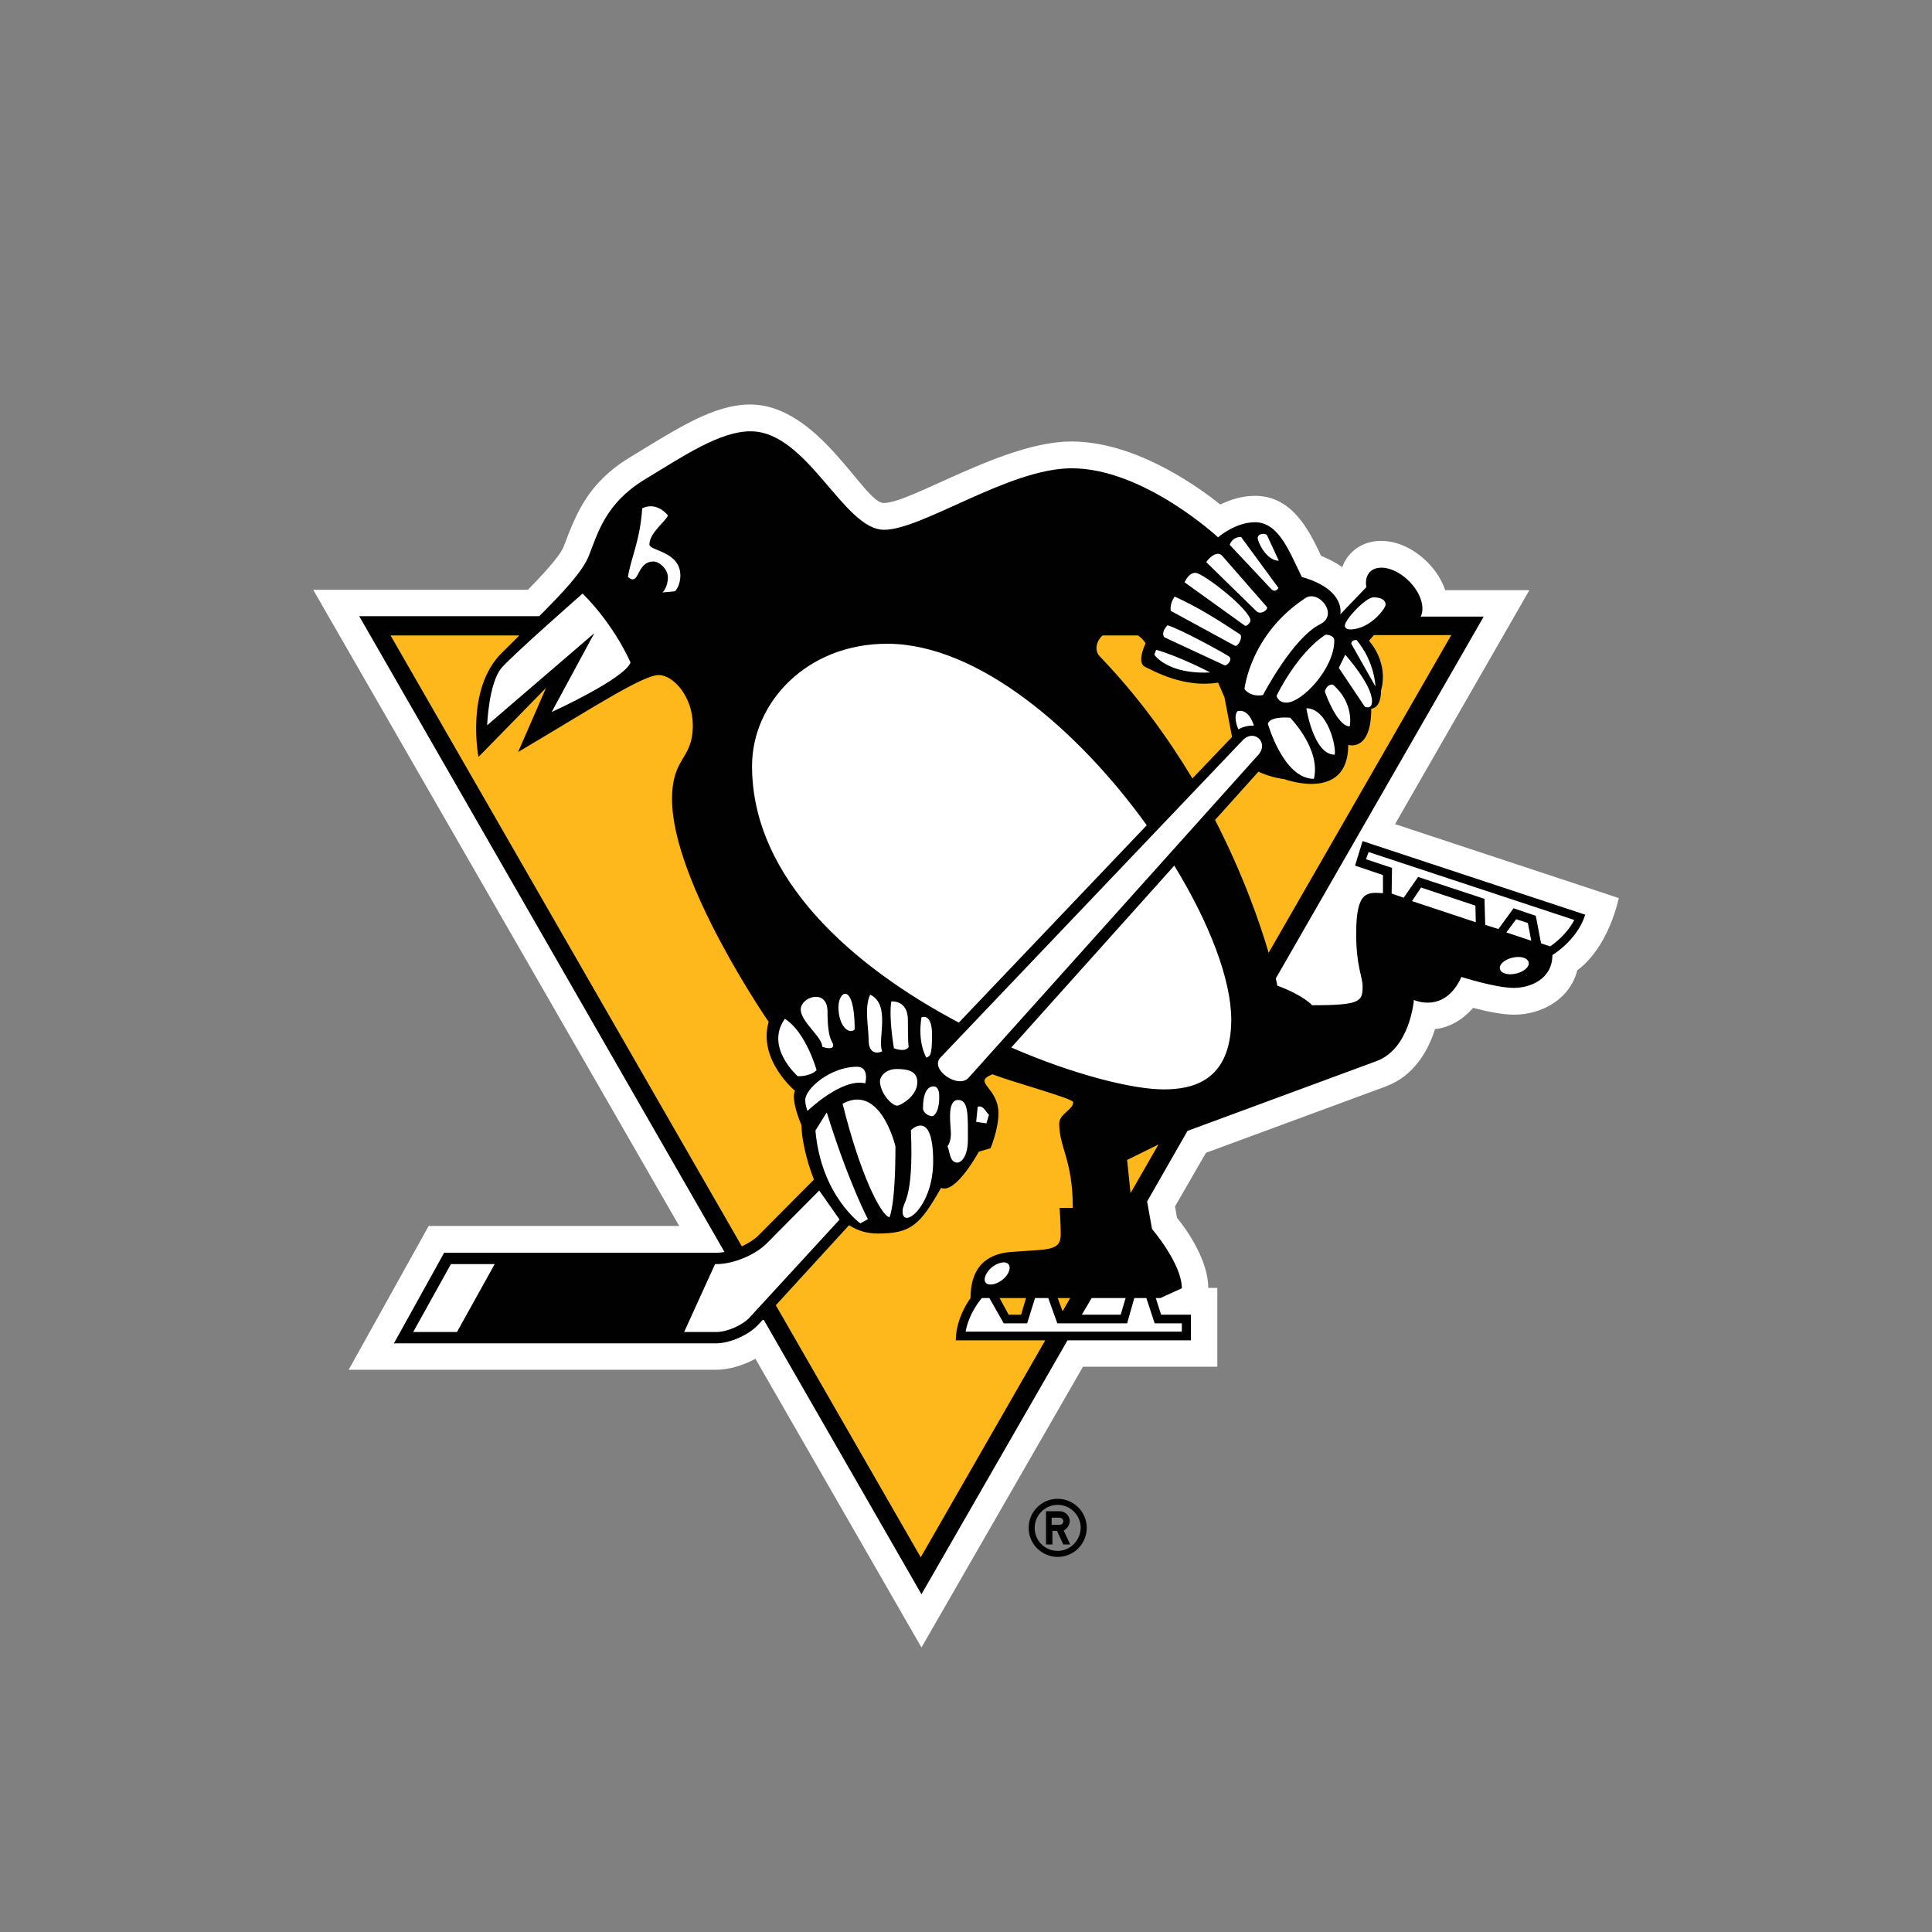 <?xml version="1.0" encoding="UTF-8" standalone="no"?>
<svg
   xmlns:dc="http://purl.org/dc/elements/1.1/"
   xmlns:cc="http://creativecommons.org/ns#"
   xmlns:rdf="http://www.w3.org/1999/02/22-rdf-syntax-ns#"
   xmlns:svg="http://www.w3.org/2000/svg"
   xmlns="http://www.w3.org/2000/svg"
   xmlns:sodipodi="http://sodipodi.sourceforge.net/DTD/sodipodi-0.dtd"
   xmlns:inkscape="http://www.inkscape.org/namespaces/inkscape"
   width="512"
   height="512"
   viewBox="0 0 512 512"
   version="1.1"
   id="svg16"
   sodipodi:docname="pittsburgh-penguins.svg"
   inkscape:version="0.92.5 (2060ec1f9f, 2020-04-08)">
  <rect x="0" y="0" width="512" height="512" fill="#808080" stroke="none"/>
  <defs
     id="defs20" />
  <sodipodi:namedview
     pagecolor="#ffffff"
     bordercolor="#666666"
     borderopacity="1"
     objecttolerance="10"
     gridtolerance="10"
     guidetolerance="10"
     inkscape:pageopacity="0"
     inkscape:pageshadow="2"
     inkscape:window-width="640"
     inkscape:window-height="480"
     id="namedview18"
     showgrid="false"
     inkscape:zoom="0.4609375"
     inkscape:cx="256"
     inkscape:cy="256"
     inkscape:window-x="0"
     inkscape:window-y="0"
     inkscape:window-maximized="0"
     inkscape:current-layer="svg16" />
  <g
     id="g14"
     transform="translate(0,16)"
     style="fill:none;fill-rule:evenodd">
    <path
       d="m 280.3,381.2 c -4.3,0 -7.7,3.5 -7.7,7.7 0,4.3 3.5,7.7 7.7,7.7 4.3,0 7.7,-3.5 7.7,-7.7 0,-4.3 -3.5,-7.7 -7.7,-7.7 z m 0,13.8 c -3.4,0 -6.1,-2.7 -6.1,-6.1 0,-3.3 2.7,-6.1 6.1,-6.1 3.3,0 6.1,2.7 6.1,6.1 -0.1,3.4 -2.8,6.1 -6.1,6.1 z m 3.2,-7.9 c 0,-1.4 -1.2,-2.6 -2.6,-2.6 h -3.7 v 8.8 h 1.7 v -3.6 h 1.2 l 1.7,3.6 h 1.8 l -1.7,-3.7 c 0.8,-0.4 1.6,-1.4 1.6,-2.5 z m -2.7,1 h -2.1 v -1.9 h 2.1 c 0.5,0 1,0.4 1,1 0,0.4 -0.4,0.9 -1,0.9 z"
       id="path2"
       inkscape:connector-curvature="0"
       style="fill:#010101" />
    <path
       d="M 405.3,140.4 H 383 c -0.9,-2.6 -2.4,-5.1 -4.7,-7.4 -6.5,-6.5 -15.2,-7.5 -20.2,-2.5 -1.1,1.1 -1.9,2.4 -2.4,3.8 -1.5,-1.1 -3.4,-2.1 -5.6,-3 -3.1,-6.6 -7.6,-15.9 -17.5,-15.9 -3.6,0 -6.7,1.1 -9.2,2.3 -7.3,-5.8 -23.2,-16.7 -39.5,-16.7 -17.8,0 -42.4,16.3 -49.7,16.3 -5.3,0 -17.1,-26.1 -35.4,-26.1 -9.9,0 -19.8,6.7 -31.7,13.9 -11.3,6.8 -14.4,15 -17.7,23.7 -1.1,2.8 -6.1,8 -9.5,11.5 H 83 l 97,168.6 H 113.6 L 92.4,347 h 97.4 c 3.3,0 7,-1.1 10.4,-2.9 l 44,76.5 42.8,-74.4 h 35.6 v -20.9 h -2.4 c 0,-7.2 -5.5,-15.2 -8.3,-18.6 l -0.5,-3 8.2,-14.2 47.7,-17.6 c 7.7,-2.9 11.3,-9.8 13,-15.2 0,0 5.3,-0.1 10.1,-5.6 3.4,0.9 7.6,1.8 10.9,1.8 7.2,0 14.8,-4.1 16.7,-11.8 0,0 7.6,-4.7 11,-19.1 l -59.3,-19.6 z"
       id="path4"
       inkscape:connector-curvature="0"
       style="fill:#ffffff" />
    <path
       d="m 359.1,213.4 7.4,2.5 v 4.8 c -4,-0.2 -7.1,-0.9 -7.1,10.7 0,8.7 1.7,11.5 1.7,13.9 0,4.1 -0.4,5.1 -13.4,5.1 0,0 -2,-2.5 -9.2,-5.2 0,0 -0.1,-0.7 -0.4,-1.9 l 55.1,-95.9 h -16.7 c 1.2,-2.4 0,-6.3 -3.1,-9.4 -3.5,-3.5 -8.1,-4.6 -10.3,-2.5 -1,1 -1.3,2.5 -1,4.1 l -6.9,7.2 c 0.2,-1.1 0.6,-6.8 -10.2,-9.9 -3.2,-6.4 -6,-14.5 -12.4,-14.5 -5.3,0 -9.8,4 -9.8,4 0,0 -19.7,-18.3 -38.8,-18.3 -16.6,0 -39.6,16.3 -49.7,16.3 -10.8,0 -20.3,-26.1 -35.4,-26.1 -8.1,0 -17.7,6.5 -28.1,12.8 -10.3,6.3 -12.3,14 -14.8,20.3 -1.7,4.2 -7,9.8 -13.1,15.9 H 95.2 L 192,315.8 c -0.7,0.1 -1.5,0.2 -2.1,0.2 h -72.2 l -13.3,24 h 85.4 c 3.6,0 8.6,-2.2 11.1,-4.9 l 1.4,-1.5 41.9,72.9 38.7,-67.3 h 32.7 v -6.8 h -7.9 l -1.4,-4.4 h 1.2 l 5.7,-2.6 c 0,-6.5 -7.9,-15.7 -7.9,-15.7 l -1.3,-7.3 10.7,-18.7 50.1,-18.5 c 8.9,-3.3 9.9,-16.2 9.9,-16.2 0,0 8.1,3.8 12.6,-6.1 0,0 9,2.9 13.9,2.9 4.3,0 10.2,-2.3 10.2,-8.7 0,0 6.6,-3.9 8.7,-10.7 l -59,-19.5 z m 4.9,-71.1 c 2.1,0 3.2,0.8 3.2,1.9 0,1.1 -4.2,6.6 -9.4,6.6 -1.1,0 -1.4,-0.6 -1.4,-1 0,-1.6 5.5,-7.5 7.6,-7.5 z m -4.5,11.3 c 4.9,5.9 5,12.3 5,12.3 l -6.4,-11.3 c 0,-1.1 1.4,-1 1.4,-1 z m -3,3.9 c 0,0 7.1,7.9 7.1,12.3 0,2.4 -1.9,1.5 -1.9,1.5 L 354.8,161 Z m 1.2,19 c -3.4,0 -6.6,-9.2 -6.6,-9.2 0,0 0.3,-1.9 2.1,-1.9 5.8,5 4.5,11.1 4.5,11.1 z m -11.5,-4.8 c 5.7,0 8,10.4 7.5,12.3 -5.6,0 -7.5,-12.3 -7.5,-12.3 z m 2,18.7 c -8.1,0 -12.2,-14.6 -12.2,-14.6 0,0 0.2,-2 5.9,-1.6 0,0 8.2,8.3 6.3,16.2 z m 5.4,-36.6 c 0,7.3 -8.5,16.4 -12.7,16.4 -2.2,0 -2.6,-1.8 -2.6,-1.8 0,0 5.3,-11.2 13,-16.2 0.1,0 2.3,0 2.3,1.6 z m -7.5,-11.4 c 3.5,-2 8.7,4.5 3.8,7 -7.3,3.6 -15.2,18.8 -15.2,18.8 -3.5,0.6 -4.9,-1.6 -4.9,-1.6 0,0 1.5,-14.6 16.3,-24.2 z m -89.4,127.2 c -2.7,3.1 -10.4,-2.2 -7.5,-5.3 l 80.2,-84.2 c 3,-3 6.9,0.7 4.1,3.9 z m 5.4,9.8 -0.7,2.3 -2.7,-0.4 0.4,-4 c 1.6,-0.5 2.3,1.7 3,2.1 z m -8.2,-3.9 c 2.8,0 2.6,4 2.6,10.5 0,4.4 -1.7,6.1 -2.8,6.1 -2.1,0 -2,-3.2 -2.6,-4.3 0,0 0.9,-1.1 0.9,-3.3 0,-2.3 -1.2,-9 1.9,-9 z m -37.5,-7.9 c -1.8,1.8 -5,1.6 -5,1.6 0,0 -8.8,-7.7 -3.4,-15.2 5.6,3.5 8.4,13.6 8.4,13.6 z m -4.2,-16.1 c 0,-3.3 7.1,-5.7 7.1,0.6 0,7.9 1.5,7.8 1.5,8.9 0,1.5 -2.9,0.4 -2.9,0.4 0.1,-2.5 -5.7,-6.6 -5.7,-9.9 z m 14.9,15.2 c 3.4,0 2.2,4.4 2.2,4.4 -6.2,-1.5 -15.3,7.3 -15.3,7.3 0,0 -0.6,-1.4 -0.6,-2.9 0,-3 6.7,-8.8 13.7,-8.8 z m -4.9,-15.8 c 0,-4.5 4.3,-6.7 4.3,5.9 -1.5,1.5 -4.3,-0.9 -4.3,-5.9 z m -3.1,27.9 c 5.7,18.4 10.9,28.3 10.9,28.3 l -2,1.1 c 0,0 -10.4,-7.4 -11.9,-24.6 z m 4.2,-2.3 c 10.1,-5.5 14,11.3 14,11.3 0,16.1 -1.6,18.8 -1.6,18.8 -2.3,-0.6 -7.8,-11.5 -12.4,-30.1 z m 10.5,-13.9 c -1.1,0.6 -3.6,0.8 -3.6,-2.9 0,-3.5 -1.2,-8.7 0.4,-12.1 5.6,2.6 1.8,12.2 3.2,15 z m -0.6,7.9 c 0,-1.2 1.5,-3.2 4.4,-3.2 2.9,0 5.5,0.5 5.5,3.5 0,3.7 -4.5,6.2 -5.3,6.2 -1.4,0.1 -4.6,-3.3 -4.6,-6.5 z m 3,-21.1 c 0,0 4.4,-0.5 4.4,4.9 0,2.1 0,5.7 0.2,7.2 -1,1.5 -3.9,0.3 -3.9,0.3 0,0 -1.4,-7.9 -0.7,-12.4 z m 5.2,34.1 c 0,0 5.9,-5.9 5.9,8.3 0,12 -8.1,18.1 -8.1,13.3 -0.1,-2.8 3,-2.5 2.2,-21.6 z m 2.8,-29.9 c 0,0 2.8,-1.3 2.8,4.6 0,5.9 -0.6,5.6 -1.5,6.1 0,-0.1 -2.4,-3.7 -1.3,-10.7 z m 2.8,26.2 c -0.9,0 -2.4,-0.9 -2.4,-2.1 0,-3.7 1,-5.8 2.8,-5.8 1.1,0 1.5,1.2 1.5,2.5 0.1,4.1 -1.3,5.4 -1.9,5.4 z m 80.9,-107.3 c 0,0 2.8,-1.2 4.4,3.8 -2.5,-0.1 -4.1,1 -4.1,1 0,0 -1.5,-3.1 -0.3,-4.8 z m 7.9,-46.6 3.1,6.7 c -3.3,0 -5.6,-5 -5.6,-6 0,-1.3 2.2,-1.4 2.5,-0.7 z m -6.9,0.4 9.9,13.5 c 0,0 -0.8,1.6 -2.1,0.1 l -10.8,-11.5 c 0,0 0.5,-2.1 3,-2.1 z m -5,5 11.8,13.5 c 0.6,0.6 -1.5,2.3 -2.7,1.2 l -13.3,-13 c -0.1,-0.2 2.6,-3.5 4.2,-1.7 z m -7.1,4.5 c 2,0 14.6,9.8 14.6,12.7 0,0.3 -0.9,1.6 -1.5,1.3 l -16,-11.5 c 0.1,0 1,-2.5 2.9,-2.5 z m -5.5,6.3 c 6.2,2.8 11.7,6.3 17.3,10 0.9,0.6 -0.5,3.5 -1.4,3 l -16.9,-9.2 c 0,0.1 -0.5,-1.7 1,-3.8 z m -1.9,7.6 c 3.4,1 14.7,7.2 16.2,8.2 1.3,0.8 -0.5,2.7 -1.1,2.4 l -15.9,-7.4 c -0.1,0 -1.1,-1.2 0.8,-3.2 z m -3,6.5 c 6.3,1.8 14.3,6 14.3,6 -11.3,0.6 -14.8,-4.7 -14.8,-4.7 z m -71.3,-1.6 c 24,0 50.6,22.8 68.8,48.1 L 254.1,255 c -27.8,-14.7 -54.8,-38 -54.8,-68 0,-16.7 14.4,-32.4 35.8,-32.4 z m -64.9,-35.9 c 4,-1.9 6.8,1.9 6.8,1.9 -0.5,1.5 -4.9,4.6 -4.9,7.7 0,1.7 8.2,1.8 8.2,8.2 0,2.8 -1.4,4.2 -1.4,4.2 l -3.3,0.3 c 0,0 1.4,-1.4 1.4,-4 0,-2.2 -2.3,-4.2 -3.8,-4.2 -4.7,0 -3.6,6.8 -6.8,4.1 0.9,-5.4 3.2,-9.5 3.8,-18.2 z m -15.8,22.6 c 8.7,8.7 12.7,18.3 12.7,18.3 -1.8,4.4 -20.9,13.1 -20.9,13.1 l 11.3,-20.9 -28.4,24.4 c 0,0 0.4,-11.3 3.9,-15.3 3.5,-3.9 21.4,-19.6 21.4,-19.6 z M 121.1,337 h -11.6 l 10,-18 h 11.6 z m 77.6,-3.9 c -1.9,2.1 -6,3.9 -8.9,3.9 h -8.5 l 8.2,-18 h 0.4 c 4.4,0 10.3,-2.4 13.4,-5.6 l 13.8,-13.9 5.4,7.7 z m 90.6,-5.1 h 9 l -1.3,4.4 h -10.3 z m -28.1,-4.1 c -0.7,-0.9 0.1,-2.8 1.7,-4.1 1.7,-1.3 3.7,-1.7 4.4,-0.7 0.7,0.9 0,2.8 -1.7,4.1 -1.7,1.3 -3.7,1.6 -4.4,0.7 z m 44.8,10.8 h 7.2 v 2.2 h -57.3 c 0.9,-4.8 3.7,-8.2 4.3,-8.9 h 2 l 3.8,6.7 h 6.2 l 2.1,-6.7 h 3.5 l 2.4,6.7 h 18.5 l 1.9,-6.7 h 3.2 z m 2.4,-62 c -8.1,0 -23.6,-3.8 -40.4,-11.1 l 43.2,-48.2 c 9.3,15.2 15.1,30.2 15.1,40.9 -0.1,16.3 -10.4,18.4 -17.9,18.4 z m 65.8,-49.9 2.4,-3.6 14.4,4.8 0.1,4.4 z m 27.6,19.2 c -2.1,0.5 -4,0 -4.3,-1.2 -0.3,-1.2 1.2,-2.5 3.3,-3 2.1,-0.5 4,0 4.3,1.2 0.3,1.2 -1.2,2.5 -3.3,3 z m -2.6,-10.9 2.6,-3.5 3.1,1 0.9,4.7 z m -36.5,-21.3 54.5,18 c -1.9,3.7 -5.2,6.2 -6.4,7 l -2.4,-0.8 -1.4,-7.3 -5.9,-2 -4,5.5 -3.5,-1.1 -0.2,-6.9 -17.6,-5.8 -3.8,5.5 -3.2,-1.1 0.1,-6.8 -6.9,-2.3 z"
       id="path6"
       inkscape:connector-curvature="0"
       style="fill:#010101" />
    <g
       id="g12"
       style="fill:#ffb81c">
      <path
         d="m 212.4,282.2 c -3.1,-7.5 -1.7,-9.1 -1.7,-9.1 0,0 -9.9,-8.2 -7,-18.3 0,0 -25.6,-37.1 -25.6,-59 0,-11.4 5.5,-10.3 5.5,-19.6 0,-7.6 -5.2,-13.3 -9,-13.3 -4.3,0 -17.7,8.8 -37.3,20.4 l 7.4,-17 -17.9,18.3 c 0,0 -3.5,-17.9 6.1,-27.5 1.6,-1.6 3.2,-3.1 4.7,-4.7 h -34.1 l 93.1,161.9 c 1.7,-0.8 3.3,-1.8 4.4,-2.9 l 14.7,-14.8 c -2.2,-5.6 -3.3,-11.3 -3.3,-14.4 z m 112.1,-113.4 -1.7,-3.9 c -9,1.5 -17.1,-3.1 -19.4,-4.2 -2.3,-1.2 0.2,-6.2 0.2,-6.2 0,0 -0.6,-1.1 -2,-2.1 h -9.4 c -1.8,1.6 -2.2,4.1 -0.7,5.6 10,10.4 18,21.5 24.5,32.3 l 10.5,-11 z m 38.3,-15 c 5.5,6.5 3.2,13.1 3.2,13.1 0,5 -2.6,4.9 -2.6,4.9 0,11.6 -6.1,9.6 -6.1,9.6 0,15.3 -16.9,9.1 -16.9,9.1 -2.8,-0.4 -5,-1.1 -6.9,-2 L 322,201.3 c 7.4,14.4 11.9,27.3 14.2,35.2 l 48.4,-84.2 h -20.5 z m -78.4,122.3 c 0,-1 -15.4,-5.1 -21.4,-7.4 -5.5,2.2 1.6,3.3 1.6,10.4 0,4.2 -2.1,9.2 -2.1,9.2 l -3.1,0.9 c 0,0 -6.1,11.3 -10,9.6 -5.6,9.8 -7.9,12.1 -16.8,12.1 -2.9,0 -5.4,-0.8 -7.6,-2.2 l -19.4,21.2 38.4,66.8 33,-57.5 h -23.7 c 0,-6.1 3.9,-11.2 3.9,-11.2 0,-9.7 6,-11.8 10.5,-12.2 9.5,-0.8 13.4,0 13.4,-4.6 0,-3.3 -0.3,-7.1 -0.3,-7.1 h 3.5 c 0,-12.8 -3.6,-15.9 -3.6,-22.4 0.1,-2.6 3.7,-3.6 3.7,-5.6 z m -2.8,55.4 2,-3.5 h -3.3 z"
         id="path8"
         inkscape:connector-curvature="0" />
      <path
         d="m 267.3,332.4 h 3.3 l 1.3,-4.4 h -7 z m 32.3,-32.2 7.4,-12.9 -8.3,4.1 z"
         id="path10"
         inkscape:connector-curvature="0" />
    </g>
  </g>
</svg>
